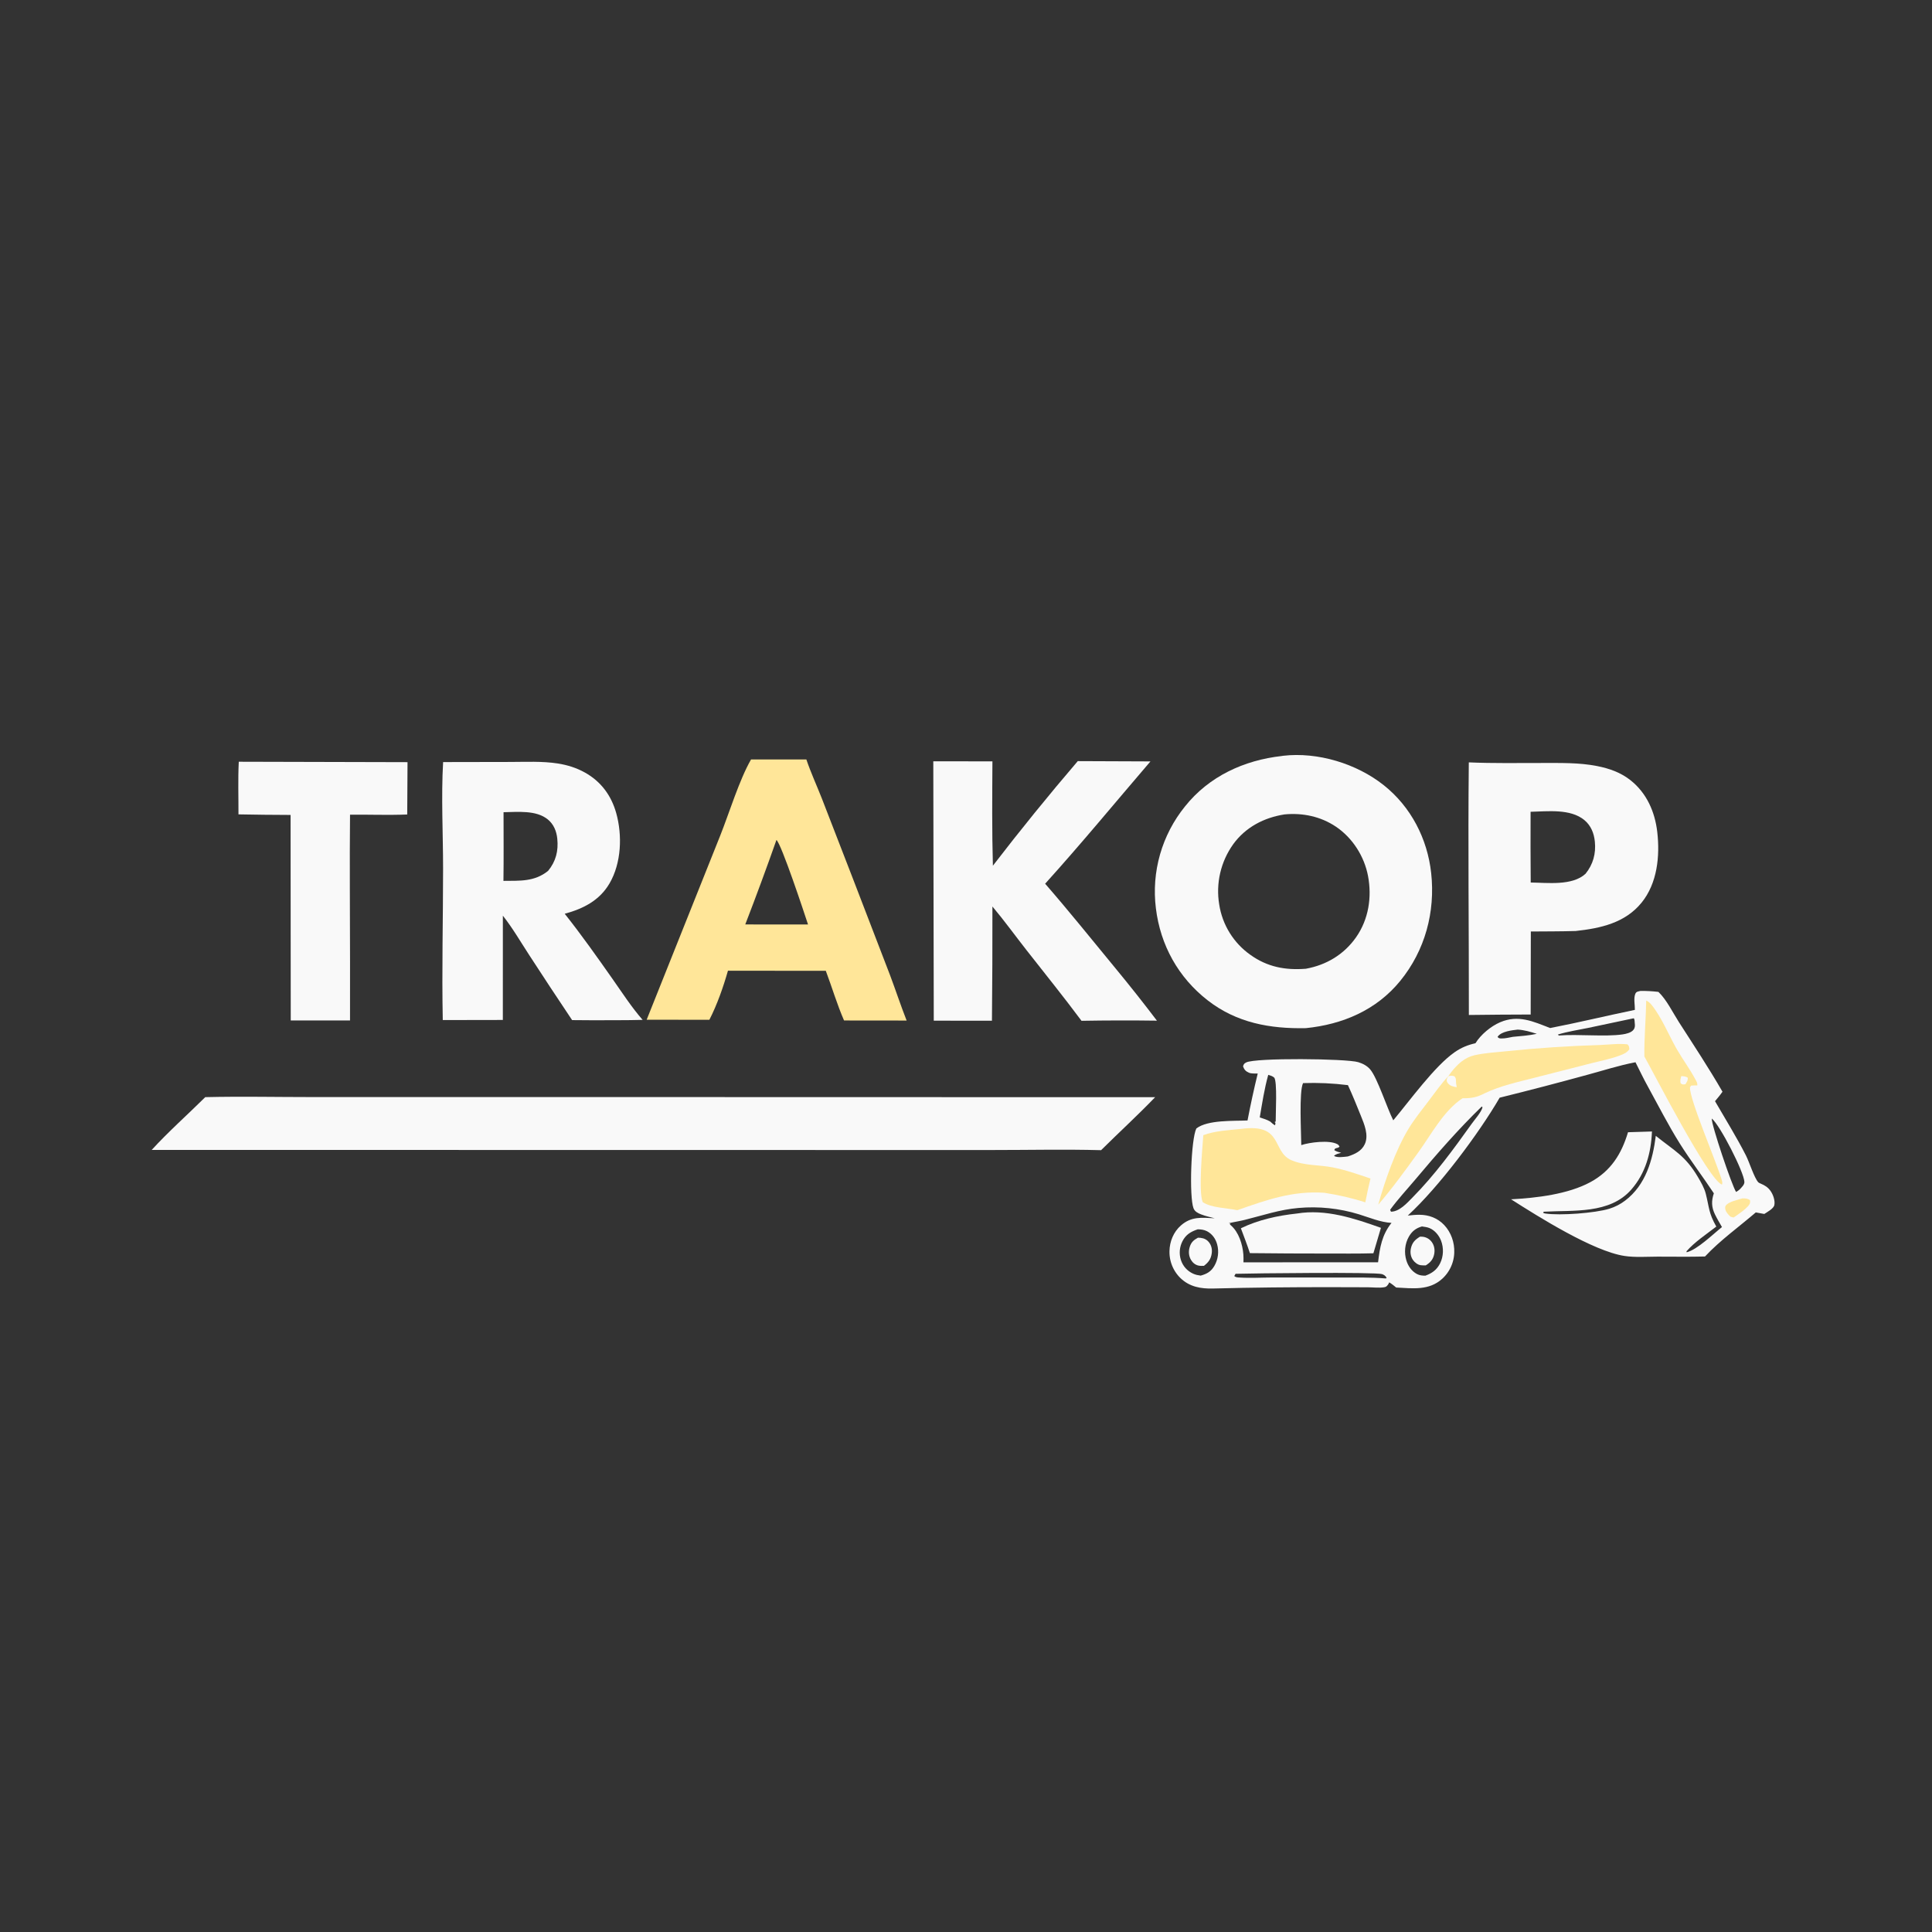 <svg id="e3Cga9oBFx01" xmlns="http://www.w3.org/2000/svg" xmlns:xlink="http://www.w3.org/1999/xlink" viewBox="0 0 1024 1024" shape-rendering="geometricPrecision" text-rendering="geometricPrecision" project-id="c7c5211afd954a8dbefc783e137a4bfa" export-id="13e619182d2440d681b1d2665f4322eb" cached="false"><rect x="0" y="0" width="1024" height="1024" fill="#333333" stroke="none"/><g transform="translate(0 0)"><path d="M126.555,403.738l89.443.225-.159,27.735c-10.062.416-20.241.007-30.318.095-.259,26.017-.001,52.062.007,78.082l-.009,30.976-31.418.021-.088-108.934q-13.81-.038-27.618-.302c.031-9.268-.299-18.644.16-27.898Z" fill="#f9f9f9"/><path d="M571.239,403.412l38.522.154c-18.532,21.612-36.728,43.709-55.814,64.822c12.757,14.654,24.944,29.863,37.303,44.857q11.256,13.638,21.945,27.726-19.987-.276-39.973.075c-9.447-12.681-19.389-25.013-29.148-37.455-6.029-7.685-11.782-15.657-18.069-23.128q.045,30.275-.248,60.548l-30.839-.036-.251-137.469l31.34.029c-.101,18.409-.282,36.902.249,55.303q21.769-28.299,44.983-55.426Z" fill="#f9f9f9"/><path d="M778.498,404.074c12.9.564,25.876.306,38.79.323c9.713.013,19.623-.261,29.195,1.629c6.483,1.28,12.522,3.391,17.745,7.535c8.584,6.811,12.935,16.769,14.163,27.479c1.458,12.716.017,27.146-8.337,37.408-8.772,10.776-21.783,13.575-34.929,15.006-7.91.227-15.837.199-23.75.264l-.083,43.996c-10.922.023-21.844.105-32.765.246.063-44.613-.499-89.282-.029-133.886Zm32.809,63.679c8.792.092,22.041,1.863,29.066-4.647c4.02-4.993,5.565-10.665,4.929-17.048-.441-4.416-2.06-8.492-5.535-11.379-7.409-6.155-19.515-4.631-28.527-4.415-.057,12.496-.034,24.992.067,37.489Z" fill="#f9f9f9"/><path d="M398.078,402.517l29.309.011c2.373,7.014,5.554,13.894,8.259,20.798l16.279,42.021l19.836,51.564c3,7.973,5.648,16.069,8.772,23.997l-33.169-.036c-3.724-8.544-6.384-17.603-9.67-26.332l-11.069.003-40.793-.046c-2.432,8.549-5.765,18.096-9.849,26.008l-33.236-.022l39.003-97.637c4.771-11.98,10.101-29.536,16.328-40.329Zm-3.074,87.456l17.664.018l15.602.004c-2.023-6.168-14.063-42.55-16.738-44.799-5.285,15.009-10.794,29.934-16.528,44.777Z" fill="#ffe699"/><path d="M234.861,403.915l35.495-.065c8.352-.012,17.023-.474,25.291.814c5.053.787,9.856,2.292,14.333,4.779c8.531,4.74,14.026,12.171,16.635,21.524c3.29,11.8,2.738,26.456-3.535,37.223-5.304,9.103-13.933,13.453-23.767,16.127c8.893,11.203,17.077,22.797,25.296,34.493c5.116,7.279,10.137,15.055,15.991,21.747-8.771.246-17.575.145-26.35.198l-11.016-.076c-7.694-11.479-15.302-23.015-22.825-34.606-4.495-6.905-8.769-14.281-13.879-20.74l-.011,55.268-31.84.055c-.54-26.745.163-53.532.165-80.28.001-18.696-1.056-37.824.017-56.461Zm31.975,62.965c8.736-.096,16.409.53,23.663-5.295c4.151-5.066,5.521-10.56,4.873-17.062-.392-3.939-1.882-7.635-5-10.191-6.181-5.066-15.977-3.939-23.481-3.845-.005,12.126.12,24.27-.055,36.393Z" transform="translate(0 0)" fill="#f9f9f9"/><path d="M108.8,581.504c18.882-.445,37.872-.034,56.764-.035l109.93-.013l336.755.08c-9.277,9.63-19.154,18.67-28.649,28.083-19.119-.524-38.367-.084-57.499-.088l-110.464-.006-335.228-.052c8.871-9.7,19.035-18.689,28.391-27.969Z" fill="#f9f9f9"/><path d="M679.364,400.697c.224-.039.446-.09.671-.116c18.389-2.137,39.023,4.165,53.425,15.618c14.385,11.439,23.101,28.358,25.092,46.534c2.261,20.65-3.241,41.036-16.408,57.181-12.62,15.474-30.523,23.063-50.034,25.027-18.996.392-36.687-2.815-51.998-14.728-15.576-12.12-25.093-29.26-27.471-48.841-.149-1.191-.267-2.386-.355-3.584-.089-1.197-.147-2.396-.175-3.597s-.026-2.401.007-3.601c.032-1.201.094-2.4.187-3.597s.215-2.391.368-3.582c.153-1.191.335-2.378.548-3.56s.455-2.358.726-3.527c.272-1.17.573-2.332.903-3.487.33-1.154.689-2.299,1.077-3.436.387-1.137.803-2.263,1.248-3.378.445-1.116.917-2.22,1.417-3.311.5-1.092,1.027-2.171,1.581-3.236s1.135-2.116,1.742-3.152s1.24-2.056,1.898-3.061c.659-1.004,1.342-1.991,2.05-2.961.708-.969,1.44-1.921,2.196-2.854c12.701-15.973,31.301-24.52,51.305-26.751Zm-25.699,46.702c-.411.571-.807,1.152-1.189,1.743s-.749,1.19-1.101,1.799c-.353.609-.69,1.226-1.012,1.851-.321.625-.627,1.258-.918,1.899s-.565,1.288-.824,1.942-.501,1.314-.727,1.98c-.227.667-.436,1.338-.629,2.014-.193.677-.37,1.357-.529,2.042-.159.685-.302,1.374-.427,2.066s-.234,1.387-.325,2.085c-.091.697-.164,1.397-.221,2.098-.057.701-.096,1.403-.118,2.106-.022.703-.027,1.406-.014,2.109s.043,1.406.09,2.108c.048.702.113,1.402.195,2.101.082.698.181,1.394.297,2.088.102.662.221,1.321.356,1.978.135.656.287,1.308.455,1.957s.352,1.293.553,1.933c.2.639.416,1.273.648,1.902s.48,1.251.743,1.867.542,1.225.836,1.828c.294.602.603,1.196.926,1.783.323.587.661,1.166,1.014,1.735.353.57.719,1.131,1.1,1.682.381.552.775,1.094,1.183,1.625.407.532.828,1.053,1.262,1.564s.881,1.01,1.34,1.498c.459.489.929.965,1.412,1.429.483.465.977.918,1.483,1.357.505.44,1.021.867,1.548,1.281.527.414,1.064.815,1.611,1.202c8.994,6.471,18.568,8.267,29.441,7.404c10.887-1.962,20.245-7.565,26.628-16.686c6.615-9.454,8.454-21.177,6.341-32.409-1.966-10.455-8.192-20.264-17.054-26.221-8.056-5.415-17.644-7.401-27.23-6.481-10.849,1.699-20.572,6.736-27.144,15.741Z" transform="translate(0 0)" fill="#f9f9f9"/></g><g transform="translate(0 0)"><g transform="translate(0 0)"><path d="M869.508,525.213c3.223-.038,6.293.134,9.494.512c4.369,4.194,7.561,10.883,10.836,15.984c7.819,12.18,15.894,24.388,23.118,36.926-1.193,1.752-2.622,3.376-3.956,5.023c5.495,9.512,11.41,18.976,16.387,28.765c1.779,3.5,4.379,11.834,6.498,14.156.313.343,1.004.622,1.445.811c2.113.91,3.667,1.856,5.037,3.752c1.407,1.946,2.568,5.187,2.065,7.593-.394,1.877-3.804,3.688-5.322,4.691l-4.506-.82c-8.903,7.65-18.911,14.796-26.915,23.357-8.383.244-16.837.059-25.226.078-5.667.012-11.86.486-17.466-.365-16.603-2.523-45.573-20.755-60.096-30.019c13.501-.728,30.168-2.661,42.085-9.13c10.815-5.872,16.455-14.912,19.889-26.422c4.232-.11,8.463-.243,12.693-.398-.442,11.277-3.401,22.218-10.988,30.83-11.469,13.018-30.541,10.794-46.349,11.693l-.379.512c.728.373.531.354,1.259.46c7.836,1.139,26.28-.215,33.868-2.554c1.521-.471,2.99-1.071,4.405-1.801c1.416-.73,2.757-1.578,4.022-2.545c10.863-8.272,14.564-21.384,16.198-34.284c9.847,7.936,15.602,10.433,22.319,21.818c1.621,2.748,3.39,5.773,4.177,8.883c1.865,7.365,1.484,10.216,5.58,17.39-5.117,3.933-11.608,8.281-15.814,13.101l.109.525c5.633-1.413,13.892-9.537,18.699-13.371-1.27-2.216-2.611-4.437-3.725-6.736-1.861-3.84-1.926-7.162-.577-11.145-5.878-8.906-12.424-17.429-18.088-26.459-6.043-9.634-11.263-19.933-16.748-29.903-2.383-4.275-4.493-8.728-6.693-13.101l-.463.086c-8.323,1.606-16.439,4.232-24.619,6.443-15.583,4.286-31.219,8.367-46.908,12.243-11.1,19.097-32.289,47.399-48.689,62.473c2.048-.216,4.098-.421,6.159-.413c5.036.021,9.681,1.76,13.161,5.468c3.641,3.878,5.493,9.242,5.301,14.533-.009.327-.027.654-.052.98-.025.327-.059.652-.101.976-.041.325-.091.648-.149.97s-.124.643-.198.962c-.074.319-.156.635-.246.95s-.188.627-.294.936c-.105.31-.219.617-.34.921-.121.304-.249.605-.385.903-.136.297-.28.591-.431.882-.151.29-.309.576-.474.859s-.337.561-.516.834c-.179.274-.365.543-.558.808s-.392.524-.598.779c-.206.254-.418.503-.636.747s-.442.482-.672.715c-.231.233-.467.459-.708.68-7.024,6.39-15.753,5.09-24.419,4.657-1.203-1.006-2.354-1.936-3.702-2.74-.29.753-.502,1.149-1.066,1.756-.602.646-.927.727-1.816.866-2.575.403-5.833.002-8.465-.012l-19.415-.054c-20.902-.025-41.682.168-62.571.714-6.512.171-12.544-.878-17.409-5.631-.233-.231-.46-.467-.681-.709-.221-.243-.435-.49-.643-.743-.209-.253-.41-.512-.605-.775-.195-.263-.384-.532-.565-.805-.181-.273-.356-.55-.523-.832s-.327-.568-.48-.858-.298-.584-.436-.881c-.137-.297-.267-.598-.39-.902s-.237-.611-.344-.921c-.107-.309-.206-.622-.297-.937-.091-.315-.173-.632-.248-.951-.075-.319-.141-.639-.2-.962s-.109-.647-.151-.972c-.042-.325-.076-.65-.101-.977-.025-.327-.042-.655-.051-.982-.009-.328-.009-.656-.001-.983.087-5.117,2.15-10.147,6.014-13.564c5.576-4.93,11.127-4.204,17.953-3.842-2.423-.612-4.921-1.169-7.251-2.084-1.672-.657-3.319-1.473-3.991-3.256-2.299-6.096-1.342-36.418,1.513-42.257c5.969-4.653,19.726-3.907,27.127-4.246c1.595-8.336,3.397-16.627,5.406-24.874-1.405-.036-3.393.112-4.696-.449-1.639-.706-2.512-1.685-3.087-3.367.411-1.177.472-1.41,1.638-2.046c4.703-2.568,53.106-2.076,59.4-.175c2.383.72,4.725,1.931,6.357,3.853c3.792,4.463,8.975,20.594,12.231,26.98c8.695-10.363,22.039-28.872,32.598-36.153c3.483-2.402,6.848-3.788,10.961-4.706c2.826-4.591,8.168-9.014,13.078-11.116c9.676-4.142,17.562-.39,26.515,3.067c14.985-2.906,29.935-6.53,44.899-9.631.059-2.551-.75-6.128.228-8.488.539-1.299,1.572-1.251,2.767-1.554Zm-75.514,24.001c-.101.126-.167.276-.251.415.778.772,1.041.756,2.12.776c1.961.035,4.091-.512,6.022-.865c4.228-.392,8.489-.675,12.643-1.59-3.362-1.071-6.554-2.032-10.107-2.24-3.088.351-8.385.948-10.427,3.504ZM667.697,592.259c1.883.626,3.798,1.16,5.519,2.167.829.716,1.621,1.544,2.614,2.014l.197-1.303-.48-.42.597-.289c-.073-3.373.961-21.73-.846-23.318-.926-.813-1.95-1.063-3.1-1.411-2.036,7.256-3.239,15.118-4.501,22.56Zm-13.515,84.077c.866.744,1.745.712,2.838.783c5.7.372,11.63-.015,17.354-.029l35.811.029c8.08.019,16.306-.171,24.361.492l.403-.343c-.632-1.049-1.281-1.558-2.462-1.965-3.313-1.142-68.971-.431-77.611-.162l-.694,1.195ZM841.804,544.804c-5.35,1.089-10.876,1.926-16.093,3.519l.483.52c10.379-.827,24.393.768,33.782-.586c1.854-.267,4.613-.88,5.815-2.467.894-1.179.793-2.2.653-3.579-.088-.864.012-1.792-.492-2.514l-24.148,5.107Zm78.366,86.959c.721-.431,1.288-.798,1.921-1.359.977-1.099,2.537-2.423,2.469-3.985-.229-5.269-12.952-30.137-17.29-33.586-.258,3.224,10.695,35.71,12.9,38.93Zm-169.975-6.651c-4.449,5.292-9.332,10.521-13.398,16.102l.45,1.01c4.511-.033,8.475-4.557,11.468-7.587c11.75-11.892,21.612-25.438,31.306-39.005c1.73-2.421,4.921-5.891,5.736-8.686l-.387-.479c-12.582,12.217-23.903,25.237-35.175,38.645ZM626.728,657.873c-.194.377-.369.763-.525,1.157-.157.394-.294.795-.411,1.203-.117.407-.215.819-.292,1.236-.077.417-.134.837-.171,1.26-.036.422-.052.845-.047,1.27.005.424.03.847.076,1.268s.112.84.199,1.255.193.825.32,1.23c1.069,3.324,3.336,5.856,6.5,7.321c1.304.604,2.608.842,4.02,1.032c3.293-.92,5.479-2.13,7.245-5.159.246-.428.471-.867.674-1.317.203-.45.383-.909.541-1.377.157-.468.291-.943.402-1.424s.198-.967.261-1.456c.063-.49.101-.982.115-1.475.014-.494.004-.987-.03-1.479-.035-.493-.093-.982-.176-1.469-.083-.487-.189-.969-.32-1.445-.822-2.972-2.613-5.504-5.388-6.937-1.539-.795-3.188-.984-4.897-1.001-3.688,1.253-6.254,2.743-8.096,6.307Zm119.991-2.396c-2.146,3.774-2.573,8.426-1.319,12.568.904,2.986,2.838,5.752,5.64,7.228c1.396.735,2.871.86,4.429.857c3.527-1.262,6.07-3.078,7.792-6.495c1.86-3.692,2.001-8.286.499-12.127-1.078-2.757-3.327-5.465-6.116-6.609-1.239-.509-2.669-.666-3.987-.86-3.17.905-5.294,2.545-6.938,5.438Zm-57.016-48.549c4.433-1.474,14.9-2.825,19.116-.488.694.385.764.656,1.172,1.295-.989,1.146-2.575.35-2.754,1.887c1.155.77,2.304,1.032,3.626,1.37-1.423.422-2.71.613-3.821,1.638c1.604,1.122,5.405.518,7.333.314c3.672-1.204,7.25-2.779,8.978-6.482c2.227-4.774-.256-10.607-2.086-15.128-2.186-5.404-4.386-10.9-6.836-16.185-7.899-.992-15.827-1.352-23.784-1.079-2.178,4.441-.99,26.312-.944,32.858Zm-30.017,39.646c-2.785.69-5.625,1.098-8.416,1.764l.835.203-.218.474.51.437c4.152,3.609,6.184,10.014,6.611,15.424.111,1.397.084,2.803.049,4.202l41.193-.045l30.155.014c.943-7.887,2.021-14.497,7.125-20.889-5.853-.324-11.713-2.828-17.288-4.552-2.586-.793-5.204-1.459-7.855-1.999-2.651-.539-5.321-.95-8.011-1.232-2.69-.281-5.387-.433-8.092-.454-2.705-.021-5.405.089-8.099.329-10.029.871-18.866,3.937-28.499,6.324Z" transform="translate(0 0)" fill="#f9f9f9"/><path d="M634.939,656.003c.557.009.743.001,1.345.072c1.889.223,3.4.93,4.579,2.468c1.257,1.64,1.665,3.723,1.381,5.747-.432,3.077-1.739,4.778-4.135,6.634-.965.03-1.975.072-2.923-.146-1.727-.396-3.053-1.521-3.942-3.029-1.211-2.054-1.375-4.416-.712-6.685.762-2.61,2.088-3.785,4.407-5.061Z" fill="#f9f9f9"/><path d="M752.638,655.449c.528.004.817-.008,1.311.04q.36.033.715.103.354.071.7.179.345.107.677.251.331.143.646.321t.609.388.565.451q.27.24.514.507.243.267.457.559c1.393,1.886,1.771,4.232,1.305,6.505-.579,2.828-2.062,4.42-4.436,5.917-.895.012-1.828.039-2.716-.09-1.6-.232-3.125-1.426-4.043-2.711-1.331-1.864-1.617-4.175-1.1-6.377.707-3.009,2.234-4.482,4.796-6.043Z" fill="#f9f9f9"/><path d="M687.354,643.198c15.299-2.529,30.415,2.547,44.575,7.579l-3.997,13.487c-8.215.241-16.463.119-24.682.138q-20.391.01-40.782-.218c-1.423-4.436-3.163-8.799-4.775-13.171c9.194-4.476,19.544-6.733,29.661-7.815Z" fill="#f9f9f9"/></g><g transform="translate(0-.37)"><path d="M923.569,635.53c1.521.012,2.692.029,3.959.95.046.423.105.784.057,1.217-.282,2.516-6.765,6.549-8.691,7.966-.493-.03-1.196-.284-1.681-.41-1.035-.972-2.334-2.264-2.687-3.702-.178-.726-.305-1.475.124-2.126c1.426-2.167,6.513-3.136,8.919-3.895Z" fill="#ffe699"/><path d="M872.536,530.666c1.185.588,2.086,1.353,2.906,2.387c5.511,6.949,8.995,15.957,13.439,23.651c3.073,5.319,6.832,10.335,9.698,15.749.605,1.143,1.172,1.881,1.021,3.204-1.098-.021-2.148.012-3.241.11l-.631.86c-.334,6.259,13.749,38.945,16.716,48.756.324,1.225.596,1.605.261,2.861-7.149-2.382-35.787-58.441-41.148-67.906-.148-9.834.81-19.816.979-29.672Z" fill="#ffe699"/><path d="M767.622,570.782c1.9-2.834,4.422-5.789,7.143-7.87c2.008-1.536,4.266-2.674,6.736-3.24c5.342-1.224,11.255-1.535,16.705-2.109q24.745-2.571,49.613-3.309c4.801-.179,10.068-.91,14.799-.354.923,1.039.842,1.213.962,2.622-1.153,1.651-2.753,2.395-4.599,3.119-4.912,1.929-10.394,2.956-15.513,4.262l-30.158,7.699c-8.836,2.27-17.913,4.2-26.183,8.134-4.288,2.213-7.096,2.812-11.926,2.719-9.973,6.518-16.532,19.068-23.375,28.551-6.812,9.441-13.748,19.047-21.342,27.874c3.601-12.802,9.147-28.771,15.975-40.089c3.189-5.287,7.205-10.205,10.924-15.126c3.29-4.353,6.481-8.92,10.239-12.883Z" fill="#ffe699"/><path d="M657.795,598.708c22.544-3.06,16.129,12.017,26.682,16.593c6.817,2.955,14.606,2.403,21.775,3.792c6.839,1.325,13.541,3.694,20.13,5.928-.992,4.198-1.943,8.384-2.744,12.624-7.227-2.353-14.29-3.92-21.783-5.081-16.67-1.155-30.579,3.791-46.063,9.234-5.37-1.184-13.852-1.198-18.332-4.283-2.314-5.525-.188-28.302.324-35.472c6.235-2.342,13.43-2.639,20.011-3.335Z" fill="#ffe699"/></g><g><path d="M891.118,570.734c1.381.082,2.203.086,3.42.82.162,1.56-.451,2.131-1.217,3.47-1.34.206-1.352.281-2.496-.419-.477-1.397-.061-2.502.293-3.871Z" transform="translate(0-.37)" fill="#f9f9f9"/><path d="M767.622,570.782c1.349-.292,1.949-.405,3.305.058.355.605.713.962.719,1.674.013,1.433.162,2.681.448,4.085-1.623-.226-3.55-.64-4.616-2.017-.563-.727-.905-1.388-.615-2.32.117-.379.555-1.118.759-1.48Z" transform="translate(0-.37)" fill="#f9f9f9"/></g></g></svg>
